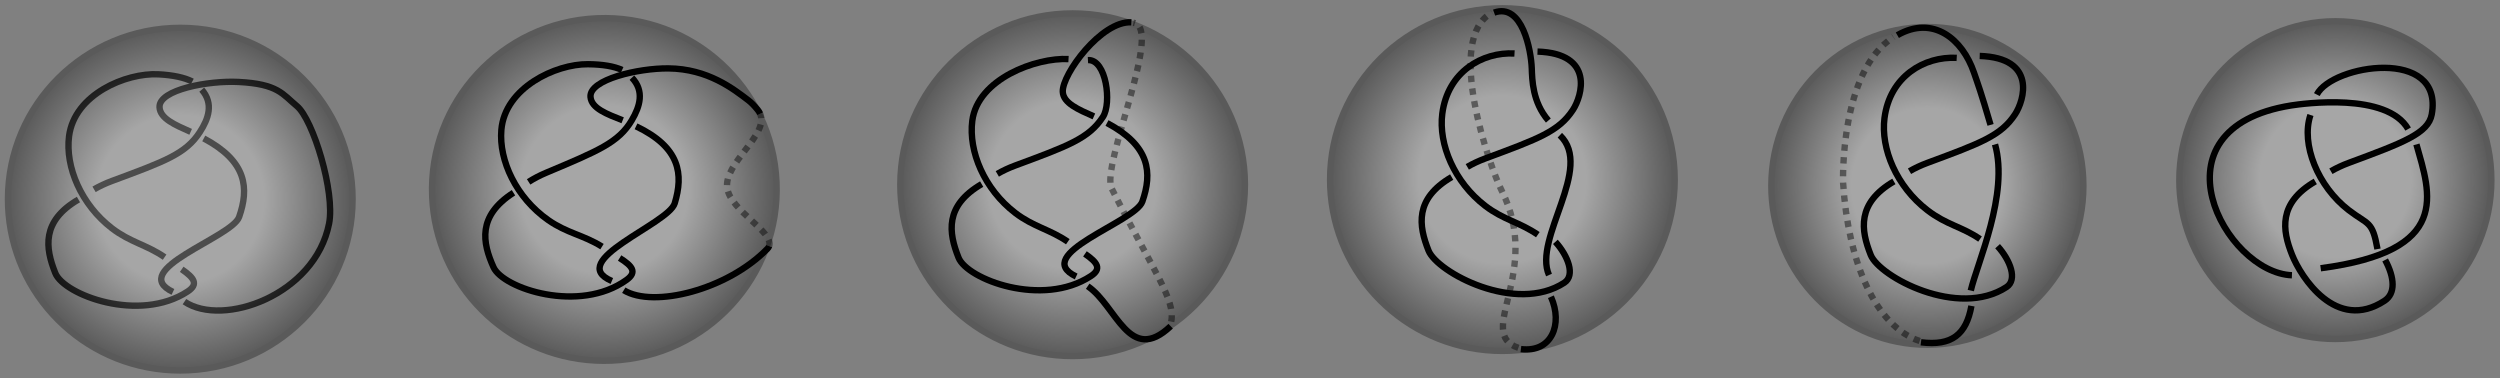 <?xml version="1.0" encoding="UTF-8" standalone="no"?>
<svg
   xmlns:dc="http://purl.org/dc/elements/1.1/"
   xmlns:cc="http://creativecommons.org/ns#"
   xmlns:rdf="http://www.w3.org/1999/02/22-rdf-syntax-ns#"
   xmlns:svg="http://www.w3.org/2000/svg"
   xmlns="http://www.w3.org/2000/svg"
   xmlns:sodipodi="http://sodipodi.sourceforge.net/DTD/sodipodi-0.dtd"
   xmlns:inkscape="http://www.inkscape.org/namespaces/inkscape"
   version="1.1"
   id="svg2"
   xml:space="preserve"
   width="1043.902"
   height="157.938"
   viewBox="0 0 1043.902 157.938"
   sodipodi:docname="présentation.svg"
   inkscape:export-filename="C:\Users\o\Documents\noeudienne\dessins\Adobe Illustrator\livre\présentation-normalisation\présentation.ai.png"
   inkscape:export-xdpi="1174"
   inkscape:export-ydpi="1174"
   inkscape:version="1.0.2-2 (e86c870879, 2021-01-15)"><rect x="0" y="0" width="1043.902" height="157.938" fill="#808080" stroke="none"/><defs
     id="defs6"><clipPath
       clipPathUnits="userSpaceOnUse"
       id="clipPath30"><path
         d="M 23.724,372.412 H 133.676 V 263.085 H 23.724 Z"
         id="path28"
         inkscape:connector-curvature="0" /></clipPath><radialGradient
       fx="0"
       fy="0"
       cx="0"
       cy="0"
       r="1"
       gradientUnits="userSpaceOnUse"
       gradientTransform="matrix(53.82,0,0,53.82,78.7,-317.749)"
       spreadMethod="pad"
       id="radialGradient42"><stop
         style="stop-opacity:1;stop-color:#ffffff"
         offset="0"
         id="stop36" /><stop
         style="stop-opacity:1;stop-color:#ffffff"
         offset="0.487"
         id="stop38" /><stop
         style="stop-opacity:1;stop-color:#000000"
         offset="1"
         id="stop40" /></radialGradient><clipPath
       clipPathUnits="userSpaceOnUse"
       id="clipPath68"><path
         d="M 156.563,375.454 H 266.518 V 266.123 H 156.563 Z"
         id="path66"
         inkscape:connector-curvature="0" /></clipPath><radialGradient
       fx="0"
       fy="0"
       cx="0"
       cy="0"
       r="1"
       gradientUnits="userSpaceOnUse"
       gradientTransform="matrix(53.771,-2.316,2.316,53.771,211.54,-320.788)"
       spreadMethod="pad"
       id="radialGradient80"><stop
         style="stop-opacity:1;stop-color:#ffffff"
         offset="0"
         id="stop74" /><stop
         style="stop-opacity:1;stop-color:#ffffff"
         offset="0.487"
         id="stop76" /><stop
         style="stop-opacity:1;stop-color:#000000"
         offset="1"
         id="stop78" /></radialGradient><clipPath
       clipPathUnits="userSpaceOnUse"
       id="clipPath114"><path
         d="m 248.967,344.905 h 15.316 v -42.186 h -15.316 z"
         id="path112"
         inkscape:connector-curvature="0" /></clipPath><clipPath
       clipPathUnits="userSpaceOnUse"
       id="clipPath134"><path
         d="M 303.249,376.934 H 413.202 V 267.605 H 303.249 Z"
         id="path132"
         inkscape:connector-curvature="0" /></clipPath><radialGradient
       fx="0"
       fy="0"
       cx="0"
       cy="0"
       r="1"
       gradientUnits="userSpaceOnUse"
       gradientTransform="matrix(53.821,0,0,53.821,358.226,-322.27)"
       spreadMethod="pad"
       id="radialGradient146"><stop
         style="stop-opacity:1;stop-color:#ffffff"
         offset="0"
         id="stop140" /><stop
         style="stop-opacity:1;stop-color:#ffffff"
         offset="0.487"
         id="stop142" /><stop
         style="stop-opacity:1;stop-color:#000000"
         offset="1"
         id="stop144" /></radialGradient><clipPath
       clipPathUnits="userSpaceOnUse"
       id="clipPath180"><path
         d="m 369.036,373.981 h 21.251 v -94.795 h -21.251 z"
         id="path178"
         inkscape:connector-curvature="0" /></clipPath><clipPath
       clipPathUnits="userSpaceOnUse"
       id="clipPath200"><path
         d="M 437.877,378.538 H 547.83 V 269.211 H 437.877 Z"
         id="path198"
         inkscape:connector-curvature="0" /></clipPath><radialGradient
       fx="0"
       fy="0"
       cx="0"
       cy="0"
       r="1"
       gradientUnits="userSpaceOnUse"
       gradientTransform="matrix(53.821,0,0,53.821,492.854,-323.875)"
       spreadMethod="pad"
       id="radialGradient212"><stop
         style="stop-opacity:1;stop-color:#ffffff"
         offset="0"
         id="stop206" /><stop
         style="stop-opacity:1;stop-color:#ffffff"
         offset="0.487"
         id="stop208" /><stop
         style="stop-opacity:1;stop-color:#000000"
         offset="1"
         id="stop210" /></radialGradient><clipPath
       clipPathUnits="userSpaceOnUse"
       id="clipPath246"><path
         d="m 481.882,377.062 h 16.285 V 270.229 h -16.285 z"
         id="path244"
         inkscape:connector-curvature="0" /></clipPath><clipPath
       clipPathUnits="userSpaceOnUse"
       id="clipPath266"><path
         d="m 576.098,372.672 h 99.752 V 271.144 h -99.752 z"
         id="path264"
         inkscape:connector-curvature="0" /></clipPath><radialGradient
       fx="0"
       fy="0"
       cx="0"
       cy="0"
       r="1"
       gradientUnits="userSpaceOnUse"
       gradientTransform="matrix(48.735,0,0,49.909,625.975,-321.908)"
       spreadMethod="pad"
       id="radialGradient278"><stop
         style="stop-opacity:1;stop-color:#ffffff"
         offset="0"
         id="stop272" /><stop
         style="stop-opacity:1;stop-color:#ffffff"
         offset="0.487"
         id="stop274" /><stop
         style="stop-opacity:1;stop-color:#000000"
         offset="1"
         id="stop276" /></radialGradient><clipPath
       clipPathUnits="userSpaceOnUse"
       id="clipPath312"><path
         d="m 598.556,369.353 h 25.333 V 272.358 h -25.333 z"
         id="path310"
         inkscape:connector-curvature="0" /></clipPath><clipPath
       clipPathUnits="userSpaceOnUse"
       id="clipPath332"><path
         d="m 703.896,374.472 h 99.754 V 272.944 h -99.754 z"
         id="path330"
         inkscape:connector-curvature="0" /></clipPath><radialGradient
       fx="0"
       fy="0"
       cx="0"
       cy="0"
       r="1"
       gradientUnits="userSpaceOnUse"
       gradientTransform="matrix(48.735,0,0,49.909,753.774,-323.708)"
       spreadMethod="pad"
       id="radialGradient344"><stop
         style="stop-opacity:1;stop-color:#ffffff"
         offset="0"
         id="stop338" /><stop
         style="stop-opacity:1;stop-color:#ffffff"
         offset="0.487"
         id="stop340" /><stop
         style="stop-opacity:1;stop-color:#000000"
         offset="1"
         id="stop342" /></radialGradient></defs><sodipodi:namedview
     pagecolor="#ffffff"
     bordercolor="#666666"
     borderopacity="1"
     objecttolerance="10"
     gridtolerance="10"
     guidetolerance="10"
     inkscape:pageopacity="0"
     inkscape:pageshadow="2"
     inkscape:window-width="1920"
     inkscape:window-height="1001"
     id="namedview4"
     showgrid="false"
     inkscape:zoom="0.80258917"
     inkscape:cx="531.62832"
     inkscape:cy="109.86705"
     inkscape:window-x="-9"
     inkscape:window-y="-9"
     inkscape:window-maximized="1"
     inkscape:current-layer="g10"
     inkscape:document-rotation="0"
     fit-margin-top="2"
     fit-margin-left="2"
     fit-margin-right="2"
     fit-margin-bottom="2" /><g
     id="g10"
     inkscape:groupmode="layer"
     inkscape:label="présentation"
     transform="matrix(1.333,0,0,-1.333,-29.632,506.717)"><g
       id="g12"
       transform="scale(1,-1)"><path
         d="m 51.695,-320.824 c 1.667,-0.971 3.534,-1.854 5.62,-2.628 16.685,-6.185 23.073,-8.494 27.481,-15.249 2.791,-4.277 4.408,-9.005 0.629,-13.348"
         style="fill:none;stroke:#000000;stroke-width:2;stroke-linecap:butt;stroke-linejoin:miter;stroke-miterlimit:4;stroke-dasharray:none;stroke-opacity:1"
         id="path14"
         inkscape:connector-curvature="0" /><path
         d="m 79.149,-295.779 c 3.931,2.704 5.339,4.678 1.848,6.965 -15.184,9.948 -38.72,1.045 -41.443,-5.771 -3.125,-7.822 -4.421,-16.249 7.249,-23.047"
         style="fill:none;stroke:#000000;stroke-width:2;stroke-linecap:butt;stroke-linejoin:miter;stroke-miterlimit:4;stroke-dasharray:none;stroke-opacity:1"
         id="path16"
         inkscape:connector-curvature="0" /><path
         d="m 82.465,-354.593 c -2.501,-1.262 -5.994,-2.017 -10.618,-2.259 -10.137,-0.53 -26.302,6.251 -27.987,19.38 -1.229,9.581 3.768,21.443 13.456,28.865 5.726,4.388 10.792,5.121 16.473,9.03"
         style="fill:none;stroke:#000000;stroke-width:2;stroke-linecap:butt;stroke-linejoin:miter;stroke-miterlimit:4;stroke-dasharray:none;stroke-opacity:1"
         id="path18"
         inkscape:connector-curvature="0" /><path
         d="m 80.013,-285.641 c 12.038,8.149 40.887,-2.08 45.295,-24.434 1.949,-9.879 -5.019,-32.631 -10.075,-36.828 -4.51,-3.744 -5.877,-6.915 -18.261,-7.559 -9.424,-0.489 -24.979,2.413 -24.769,7.88 0.139,3.607 4.936,5.604 9.751,7.747"
         style="fill:none;stroke:#000000;stroke-width:2;stroke-linecap:butt;stroke-linejoin:miter;stroke-miterlimit:4;stroke-dasharray:none;stroke-opacity:1"
         id="path20"
         inkscape:connector-curvature="0" /><path
         d="m 86.056,-336.77 c 13.645,7.236 14.185,15.708 11.073,24.611 -2.246,6.427 -35.212,16.557 -20.729,23.473"
         style="fill:none;stroke:#000000;stroke-width:2;stroke-linecap:butt;stroke-linejoin:miter;stroke-miterlimit:4;stroke-dasharray:none;stroke-opacity:1"
         id="path22"
         inkscape:connector-curvature="0" /><g
         id="g24"
         transform="scale(1,-1)"><g
           id="g26" /><g
           id="g60"><g
             clip-path="url(#clipPath30)"
             id="g58"
             style="opacity:0.3"><g
               transform="scale(1,-1)"
               id="g52"><g
                 id="g50"><g
                   id="g48"><g
                     id="g46"><path
                       d="m 24.724,-317.749 c 0,1.613 0.072,3.208 0.211,4.784 2.435,27.396 25.579,48.88 53.767,48.88 29.81,0 53.974,-24.026 53.974,-53.664 0,-29.637 -24.164,-53.664 -53.974,-53.664 -29.81,0 -53.978,24.026 -53.978,53.664 z"
                       style="fill:url(#radialGradient42);stroke:none"
                       id="path44"
                       inkscape:connector-curvature="0" /></g></g></g></g><g
               transform="scale(1,-1)"
               id="g56"><path
                 d="m 24.724,-317.749 c 0,1.613 0.072,3.208 0.211,4.784 2.435,27.396 25.579,48.88 53.767,48.88 29.81,0 53.974,-24.026 53.974,-53.664 0,-29.637 -24.164,-53.664 -53.974,-53.664 -29.81,0 -53.978,24.026 -53.978,53.664 z"
                 style="fill:none;stroke:#000000;stroke-width:2;stroke-linecap:butt;stroke-linejoin:miter;stroke-miterlimit:4;stroke-dasharray:none;stroke-opacity:1"
                 id="path54"
                 inkscape:connector-curvature="0" /></g></g></g></g><g
         id="g62"
         transform="scale(1,-1)"><g
           id="g64" /><g
           id="g98"><g
             clip-path="url(#clipPath68)"
             id="g96"
             style="opacity:0.3"><g
               transform="scale(1,-1)"
               id="g90"><g
                 id="g88"><g
                   id="g86"><g
                     id="g84"><path
                       d="m 157.613,-318.465 c 0.069,1.611 0.21,3.202 0.418,4.77 3.611,27.267 27.658,47.735 55.82,46.522 29.782,-1.283 52.891,-26.327 51.615,-55.937 -1.275,-29.61 -26.451,-52.575 -56.234,-51.291 -29.782,1.283 -52.895,26.327 -51.619,55.937 z"
                       style="fill:url(#radialGradient80);stroke:none"
                       id="path82"
                       inkscape:connector-curvature="0" /></g></g></g></g><g
               transform="scale(1,-1)"
               id="g94"><path
                 d="m 157.613,-318.465 c 0.069,1.611 0.21,3.202 0.418,4.77 3.611,27.267 27.658,47.735 55.82,46.522 29.782,-1.283 52.891,-26.327 51.615,-55.937 -1.275,-29.61 -26.451,-52.575 -56.234,-51.291 -29.782,1.283 -52.895,26.327 -51.619,55.937 z"
                 style="fill:none;stroke:#000000;stroke-width:2;stroke-linecap:butt;stroke-linejoin:miter;stroke-miterlimit:4;stroke-dasharray:none;stroke-opacity:1"
                 id="path92"
                 inkscape:connector-curvature="0" /></g></g></g></g><path
         d="m 187.822,-323.155 c 1.624,-1.042 3.451,-2.005 5.502,-2.868 16.403,-6.897 22.687,-9.479 26.8,-16.417 2.604,-4.393 4.017,-9.187 0.054,-13.363"
         style="fill:none;stroke:#000000;stroke-width:2;stroke-linecap:butt;stroke-linejoin:miter;stroke-miterlimit:4;stroke-dasharray:none;stroke-opacity:1"
         id="path100"
         inkscape:connector-curvature="0" /><path
         d="m 216.329,-299.315 c 4.043,2.532 5.535,4.444 2.146,6.88 -14.741,10.592 -38.639,2.709 -41.653,-3.984 -3.459,-7.68 -5.116,-16.043 6.251,-23.337"
         style="fill:none;stroke:#000000;stroke-width:2;stroke-linecap:butt;stroke-linejoin:miter;stroke-miterlimit:4;stroke-dasharray:none;stroke-opacity:1"
         id="path102"
         inkscape:connector-curvature="0" /><path
         d="m 217.11,-358.218 c -2.554,-1.152 -6.075,-1.756 -10.706,-1.799 -10.149,-0.094 -26.008,7.377 -27.126,20.567 -0.816,9.624 4.687,21.261 14.685,28.259 5.909,4.137 11.003,4.651 16.846,8.312"
         style="fill:none;stroke:#000000;stroke-width:2;stroke-linecap:butt;stroke-linejoin:miter;stroke-miterlimit:4;stroke-dasharray:none;stroke-opacity:1"
         id="path104"
         inkscape:connector-curvature="0" /><path
         d="m 260.345,-344.497 c -0.194,-0.434 -0.455,-0.857 -0.789,-1.268 -1.033,-1.268 -2.008,-2.27 -2.854,-2.913 -4.667,-3.546 -12.691,-9.921 -25.092,-10.031 -9.438,-0.084 -24.853,3.485 -24.407,8.938 0.294,3.598 5.172,5.387 10.075,7.32"
         style="fill:none;stroke:#000000;stroke-width:2;stroke-linecap:butt;stroke-linejoin:miter;stroke-miterlimit:4;stroke-dasharray:none;stroke-opacity:1"
         id="path106"
         inkscape:connector-curvature="0" /><g
         id="g108"
         transform="scale(1,-1)"><g
           id="g110" /><g
           id="g122"><g
             clip-path="url(#clipPath114)"
             id="g120"
             style="opacity:0.44"><g
               transform="scale(1,-1)"
               id="g118"><path
                 d="m 263.159,-303.046 c 1.558,-4.511 -12.012,-10.96 -13.12,-18.12 -1.211,-7.82 13.219,-16.82 10.306,-23.332"
                 style="fill:none;stroke:#000000;stroke-width:2;stroke-linecap:butt;stroke-linejoin:miter;stroke-miterlimit:4;stroke-dasharray:2;stroke-dashoffset:0;stroke-opacity:1"
                 id="path116"
                 inkscape:connector-curvature="0" /></g></g></g></g><path
         d="m 217.628,-289.224 c 9.301,5.729 32.563,-0.166 45.015,-13.006 0.247,-0.255 0.417,-0.528 0.517,-0.816"
         style="fill:none;stroke:#000000;stroke-width:2;stroke-linecap:butt;stroke-linejoin:miter;stroke-miterlimit:4;stroke-dasharray:none;stroke-opacity:1"
         id="path124"
         inkscape:connector-curvature="0" /><path
         d="m 221.465,-340.565 c 13.943,6.643 14.849,15.083 12.122,24.112 -1.968,6.517 -34.467,18.057 -19.699,24.344"
         style="fill:none;stroke:#000000;stroke-width:2;stroke-linecap:butt;stroke-linejoin:miter;stroke-miterlimit:4;stroke-dasharray:none;stroke-opacity:1"
         id="path126"
         inkscape:connector-curvature="0" /><g
         id="g128"
         transform="scale(1,-1)"><g
           id="g130" /><g
           id="g164"><g
             clip-path="url(#clipPath134)"
             id="g162"
             style="opacity:0.3"><g
               transform="scale(1,-1)"
               id="g156"><g
                 id="g154"><g
                   id="g152"><g
                     id="g150"><path
                       d="m 304.249,-322.27 c 0,1.613 0.072,3.208 0.213,4.784 2.435,27.396 25.578,48.881 53.766,48.881 29.811,0 53.975,-24.027 53.975,-53.665 0,-29.637 -24.164,-53.664 -53.975,-53.664 -29.81,0 -53.979,24.026 -53.979,53.664 z"
                       style="fill:url(#radialGradient146);stroke:none"
                       id="path148"
                       inkscape:connector-curvature="0" /></g></g></g></g><g
               transform="scale(1,-1)"
               id="g160"><path
                 d="m 304.249,-322.27 c 0,1.613 0.072,3.208 0.213,4.784 2.435,27.396 25.578,48.881 53.766,48.881 29.811,0 53.975,-24.027 53.975,-53.665 0,-29.637 -24.164,-53.664 -53.975,-53.664 -29.81,0 -53.979,24.026 -53.979,53.664 z"
                 style="fill:none;stroke:#000000;stroke-width:2;stroke-linecap:butt;stroke-linejoin:miter;stroke-miterlimit:4;stroke-dasharray:none;stroke-opacity:1"
                 id="path158"
                 inkscape:connector-curvature="0" /></g></g></g></g><path
         d="m 334.633,-325.655 c 1.666,-0.971 3.534,-1.855 5.619,-2.628 16.685,-6.185 23.073,-8.494 27.481,-15.248 2.791,-4.277 1.053,-18.098 -4.708,-17.778"
         style="fill:none;stroke:#000000;stroke-width:2;stroke-linecap:butt;stroke-linejoin:miter;stroke-miterlimit:4;stroke-dasharray:none;stroke-opacity:1"
         id="path166"
         inkscape:connector-curvature="0" /><path
         d="m 362.086,-300.611 c 3.931,2.704 5.339,4.677 1.849,6.964 -15.185,9.949 -38.72,1.045 -41.443,-5.771 -3.125,-7.822 -4.421,-16.249 7.249,-23.047"
         style="fill:none;stroke:#000000;stroke-width:2;stroke-linecap:butt;stroke-linejoin:miter;stroke-miterlimit:4;stroke-dasharray:none;stroke-opacity:1"
         id="path168"
         inkscape:connector-curvature="0" /><path
         d="m 356.945,-361.63 c -10.137,-0.531 -28.464,6.198 -30.148,19.327 -1.23,9.58 3.768,21.443 13.455,28.864 5.727,4.388 10.792,5.121 16.473,9.03"
         style="fill:none;stroke:#000000;stroke-width:2;stroke-linecap:butt;stroke-linejoin:miter;stroke-miterlimit:4;stroke-dasharray:none;stroke-opacity:1"
         id="path170"
         inkscape:connector-curvature="0" /><path
         d="m 376.626,-373.15 c -9.425,-0.489 -21.696,16.27 -21.486,21.738 0.139,3.607 4.935,5.604 9.751,7.747"
         style="fill:none;stroke:#000000;stroke-width:2;stroke-linecap:butt;stroke-linejoin:miter;stroke-miterlimit:4;stroke-dasharray:none;stroke-opacity:1"
         id="path172"
         inkscape:connector-curvature="0" /><g
         id="g174"
         transform="scale(1,-1)"><g
           id="g176" /><g
           id="g188"><g
             clip-path="url(#clipPath180)"
             id="g186"
             style="opacity:0.45"><g
               transform="scale(1,-1)"
               id="g184"><path
                 d="m 389.105,-279.391 c 1.439,-6.879 -5.76,-16.08 -18.64,-41.679 -3.557,-7.069 16.4,-50.64 6.8,-51.92"
                 style="fill:none;stroke:#000000;stroke-width:2;stroke-linecap:butt;stroke-linejoin:miter;stroke-miterlimit:4;stroke-dasharray:2;stroke-dashoffset:0;stroke-opacity:1"
                 id="path182"
                 inkscape:connector-curvature="0" /></g></g></g></g><path
         d="m 362.95,-290.473 c 9.045,6.123 13.003,24.816 25.995,12.523"
         style="fill:none;stroke:#000000;stroke-width:2;stroke-linecap:butt;stroke-linejoin:miter;stroke-miterlimit:4;stroke-dasharray:none;stroke-opacity:1"
         id="path190"
         inkscape:connector-curvature="0" /><path
         d="m 368.992,-341.602 c 13.646,7.236 14.186,15.708 11.074,24.612 -2.247,6.426 -35.213,16.557 -20.729,23.472"
         style="fill:none;stroke:#000000;stroke-width:2;stroke-linecap:butt;stroke-linejoin:miter;stroke-miterlimit:4;stroke-dasharray:none;stroke-opacity:1"
         id="path192"
         inkscape:connector-curvature="0" /><g
         id="g194"
         transform="scale(1,-1)"><g
           id="g196" /><g
           id="g230"><g
             clip-path="url(#clipPath200)"
             id="g228"
             style="opacity:0.3"><g
               transform="scale(1,-1)"
               id="g222"><g
                 id="g220"><g
                   id="g218"><g
                     id="g216"><path
                       d="m 438.877,-323.874 c 0,1.613 0.072,3.207 0.213,4.783 2.435,27.397 25.578,48.88 53.766,48.88 29.811,0 53.975,-24.026 53.975,-53.663 0,-29.638 -24.164,-53.664 -53.975,-53.664 -29.81,0 -53.979,24.026 -53.979,53.664 z"
                       style="fill:url(#radialGradient212);stroke:none"
                       id="path214"
                       inkscape:connector-curvature="0" /></g></g></g></g><g
               transform="scale(1,-1)"
               id="g226"><path
                 d="m 438.877,-323.874 c 0,1.613 0.072,3.207 0.213,4.783 2.435,27.397 25.578,48.88 53.766,48.88 29.811,0 53.975,-24.026 53.975,-53.663 0,-29.638 -24.164,-53.664 -53.975,-53.664 -29.81,0 -53.979,24.026 -53.979,53.664 z"
                 style="fill:none;stroke:#000000;stroke-width:2;stroke-linecap:butt;stroke-linejoin:miter;stroke-miterlimit:4;stroke-dasharray:none;stroke-opacity:1"
                 id="path224"
                 inkscape:connector-curvature="0" /></g></g></g></g><path
         d="m 481.86,-327.859 c 1.667,-0.972 3.534,-1.854 5.62,-2.628 16.685,-6.186 23.073,-8.494 27.48,-15.248 2.792,-4.277 6.89,-17.643 -11.11,-18.242"
         style="fill:none;stroke:#000000;stroke-width:2;stroke-linecap:butt;stroke-linejoin:miter;stroke-miterlimit:4;stroke-dasharray:none;stroke-opacity:1"
         id="path232"
         inkscape:connector-curvature="0" /><path
         d="m 509.45,-304.377 c 4.001,4.399 6.292,10.512 2.801,12.8 -15.185,9.948 -39.809,-3.229 -42.531,-10.045 -3.126,-7.821 -4.421,-16.248 7.249,-23.047"
         style="fill:none;stroke:#000000;stroke-width:2;stroke-linecap:butt;stroke-linejoin:miter;stroke-miterlimit:4;stroke-dasharray:none;stroke-opacity:1"
         id="path234"
         inkscape:connector-curvature="0" /><path
         d="m 496.65,-363.378 c -10.137,-0.53 -20.941,5.742 -22.626,18.87 -1.229,9.581 3.768,21.444 13.456,28.865 5.726,4.388 10.792,5.121 16.473,9.03"
         style="fill:none;stroke:#000000;stroke-width:2;stroke-linecap:butt;stroke-linejoin:miter;stroke-miterlimit:4;stroke-dasharray:none;stroke-opacity:1"
         id="path236"
         inkscape:connector-curvature="0" /><path
         d="m 490.251,-376.178 c 8.88,-3.192 11.59,11.933 11.8,17.4 0.139,3.607 0.2,10.601 5.199,16.399"
         style="fill:none;stroke:#000000;stroke-width:2;stroke-linecap:butt;stroke-linejoin:miter;stroke-miterlimit:4;stroke-dasharray:none;stroke-opacity:1"
         id="path238"
         inkscape:connector-curvature="0" /><g
         id="g240"
         transform="scale(1,-1)"><g
           id="g242" /><g
           id="g254"><g
             clip-path="url(#clipPath246)"
             id="g252"
             style="opacity:0.45"><g
               transform="scale(1,-1)"
               id="g250"><path
                 d="m 497.851,-271.178 c -13.8,-4.6 7.68,-23.6 -5.2,-49.199 -3.557,-7.069 -18.199,-47.801 -3,-55.801"
                 style="fill:none;stroke:#000000;stroke-width:2;stroke-linecap:butt;stroke-linejoin:miter;stroke-miterlimit:4;stroke-dasharray:2;stroke-dashoffset:0;stroke-opacity:1"
                 id="path248"
                 inkscape:connector-curvature="0" /></g></g></g></g><path
         d="m 508.051,-287.178 c 3.873,8.699 0.2,17.601 -9.4,16.4"
         style="fill:none;stroke:#000000;stroke-width:2;stroke-linecap:butt;stroke-linejoin:miter;stroke-miterlimit:4;stroke-dasharray:none;stroke-opacity:1"
         id="path256"
         inkscape:connector-curvature="0" /><path
         d="m 510.851,-337.777 c 10.8,10.2 -8.515,32.345 -3.399,43.8"
         style="fill:none;stroke:#000000;stroke-width:2;stroke-linecap:butt;stroke-linejoin:miter;stroke-miterlimit:4;stroke-dasharray:none;stroke-opacity:1"
         id="path258"
         inkscape:connector-curvature="0" /><g
         id="g260"
         transform="scale(1,-1)"><g
           id="g262" /><g
           id="g296"><g
             clip-path="url(#clipPath266)"
             id="g294"
             style="opacity:0.3"><g
               transform="scale(1,-1)"
               id="g288"><g
                 id="g286"><g
                   id="g284"><g
                     id="g282"><path
                       d="m 577.098,-321.907 c 0,1.496 0.064,2.974 0.191,4.436 2.205,25.406 23.162,45.328 48.687,45.328 26.993,0 48.874,-22.28 48.874,-49.764 0,-27.484 -21.881,-49.765 -48.874,-49.765 -26.993,0 -48.878,22.28 -48.878,49.765 z"
                       style="fill:url(#radialGradient278);stroke:none"
                       id="path280"
                       inkscape:connector-curvature="0" /></g></g></g></g><g
               transform="scale(1,-1)"
               id="g292"><path
                 d="m 577.098,-321.907 c 0,1.496 0.064,2.974 0.191,4.436 2.205,25.406 23.162,45.328 48.687,45.328 26.993,0 48.874,-22.28 48.874,-49.764 0,-27.484 -21.881,-49.765 -48.874,-49.765 -26.993,0 -48.878,22.28 -48.878,49.765 z"
                 style="fill:none;stroke:#000000;stroke-width:2;stroke-linecap:butt;stroke-linejoin:miter;stroke-miterlimit:4;stroke-dasharray:none;stroke-opacity:1"
                 id="path290"
                 inkscape:connector-curvature="0" /></g></g></g></g><path
         d="m 620.381,-326.492 c 1.666,-0.972 3.533,-1.854 5.619,-2.628 16.685,-6.186 23.073,-8.494 27.48,-15.249 2.792,-4.276 6.89,-17.642 -11.11,-18.241"
         style="fill:none;stroke:#000000;stroke-width:2;stroke-linecap:butt;stroke-linejoin:miter;stroke-miterlimit:4;stroke-dasharray:none;stroke-opacity:1"
         id="path298"
         inkscape:connector-curvature="0" /><path
         d="m 647.971,-303.011 c 3.999,4.4 6.29,10.513 2.8,12.8 -15.185,9.948 -39.808,-3.229 -42.532,-10.044 -3.125,-7.822 -4.42,-16.248 7.25,-23.047"
         style="fill:none;stroke:#000000;stroke-width:2;stroke-linecap:butt;stroke-linejoin:miter;stroke-miterlimit:4;stroke-dasharray:none;stroke-opacity:1"
         id="path300"
         inkscape:connector-curvature="0" /><path
         d="m 635.17,-362.011 c -10.137,-0.53 -20.941,5.741 -22.625,18.87 -1.23,9.581 3.768,21.443 13.455,28.865 6.098,4.672 10.771,5.106 16.473,9.029"
         style="fill:none;stroke:#000000;stroke-width:2;stroke-linecap:butt;stroke-linejoin:miter;stroke-miterlimit:4;stroke-dasharray:none;stroke-opacity:1"
         id="path302"
         inkscape:connector-curvature="0" /><path
         d="m 616.573,-369.107 c 11.2,-6.399 20.399,1.2 23.997,11.697 1.171,3.414 2.203,6.104 5.199,16.399"
         style="fill:none;stroke:#000000;stroke-width:2;stroke-linecap:butt;stroke-linejoin:miter;stroke-miterlimit:4;stroke-dasharray:none;stroke-opacity:1"
         id="path304"
         inkscape:connector-curvature="0" /><g
         id="g306"
         transform="scale(1,-1)"><g
           id="g308" /><g
           id="g320"><g
             clip-path="url(#clipPath312)"
             id="g318"
             style="opacity:0.45"><g
               transform="scale(1,-1)"
               id="g316"><path
                 d="m 623.572,-273.307 c -13.799,-4.601 -22.412,-24.516 -24,-49.601 -0.021,-0.354 -0.999,-35 15.801,-45.6"
                 style="fill:none;stroke:#000000;stroke-width:2;stroke-linecap:butt;stroke-linejoin:miter;stroke-miterlimit:4;stroke-dasharray:2;stroke-dashoffset:0;stroke-opacity:1"
                 id="path314"
                 inkscape:connector-curvature="0" /></g></g></g></g><path
         d="m 639.773,-284.307 c -1.601,9 -6.2,12.6 -15.801,11.4"
         style="fill:none;stroke:#000000;stroke-width:2;stroke-linecap:butt;stroke-linejoin:miter;stroke-miterlimit:4;stroke-dasharray:none;stroke-opacity:1"
         id="path322"
         inkscape:connector-curvature="0" /><path
         d="m 647.173,-334.907 c 4.4,15.601 -5.6,37.2 -7.6,45.801"
         style="fill:none;stroke:#000000;stroke-width:2;stroke-linecap:butt;stroke-linejoin:miter;stroke-miterlimit:4;stroke-dasharray:none;stroke-opacity:1"
         id="path324"
         inkscape:connector-curvature="0" /><g
         id="g326"
         transform="scale(1,-1)"><g
           id="g328" /><g
           id="g362"><g
             clip-path="url(#clipPath332)"
             id="g360"
             style="opacity:0.3"><g
               transform="scale(1,-1)"
               id="g354"><g
                 id="g352"><g
                   id="g350"><g
                     id="g348"><path
                       d="m 704.896,-323.707 c 0,1.495 0.066,2.974 0.192,4.436 2.204,25.406 23.161,45.327 48.687,45.327 26.994,0 48.875,-22.28 48.875,-49.763 0,-27.484 -21.881,-49.765 -48.875,-49.765 -26.994,0 -48.879,22.28 -48.879,49.765 z"
                       style="fill:url(#radialGradient344);stroke:none"
                       id="path346"
                       inkscape:connector-curvature="0" /></g></g></g></g><g
               transform="scale(1,-1)"
               id="g358"><path
                 d="m 704.896,-323.707 c 0,1.495 0.066,2.974 0.192,4.436 2.204,25.406 23.161,45.327 48.687,45.327 26.994,0 48.875,-22.28 48.875,-49.763 0,-27.484 -21.881,-49.765 -48.875,-49.765 -26.994,0 -48.879,22.28 -48.879,49.765 z"
                 style="fill:none;stroke:#000000;stroke-width:2;stroke-linecap:butt;stroke-linejoin:miter;stroke-miterlimit:4;stroke-dasharray:none;stroke-opacity:1"
                 id="path356"
                 inkscape:connector-curvature="0" /></g></g></g></g><path
         d="m 752.38,-326.492 c 1.667,-0.972 3.534,-1.854 5.62,-2.628 17.041,-6.318 24.905,-9.229 25.973,-15.188 3.801,-21.2 -31.199,-15.6 -36,-6.2"
         style="fill:none;stroke:#000000;stroke-width:2;stroke-linecap:butt;stroke-linejoin:miter;stroke-miterlimit:4;stroke-dasharray:none;stroke-opacity:1"
         id="path364"
         inkscape:connector-curvature="0" /><path
         d="m 769.373,-298.707 c 3,5.6 3.291,10.512 -0.199,12.8 -15.185,9.947 -26.211,-7.532 -28.936,-14.349 -3.125,-7.821 -4.42,-16.248 7.25,-23.046"
         style="fill:none;stroke:#000000;stroke-width:2;stroke-linecap:butt;stroke-linejoin:miter;stroke-miterlimit:4;stroke-dasharray:none;stroke-opacity:1"
         id="path366"
         inkscape:connector-curvature="0" /><path
         d="m 745.973,-344.107 c -3.055,9.163 2.34,22.41 12.027,29.832 6.098,4.672 7.373,3.168 8.973,12.168"
         style="fill:none;stroke:#000000;stroke-width:2;stroke-linecap:butt;stroke-linejoin:miter;stroke-miterlimit:4;stroke-dasharray:none;stroke-opacity:1"
         id="path368"
         inkscape:connector-curvature="0" /><path
         d="m 740.174,-293.907 c -21,-0.801 -45.4,-46 -0.201,-53.2 3.565,-0.568 30,-4.2 36.601,7.399"
         style="fill:none;stroke:#000000;stroke-width:2;stroke-linecap:butt;stroke-linejoin:miter;stroke-miterlimit:4;stroke-dasharray:none;stroke-opacity:1"
         id="path370"
         inkscape:connector-curvature="0" /><path
         d="m 779.173,-334.907 c 4.399,15.6 11.2,33.399 -29.999,38.8"
         style="fill:none;stroke:#000000;stroke-width:2;stroke-linecap:butt;stroke-linejoin:miter;stroke-miterlimit:4;stroke-dasharray:none;stroke-opacity:1"
         id="path372"
         inkscape:connector-curvature="0" /></g></g></svg>

